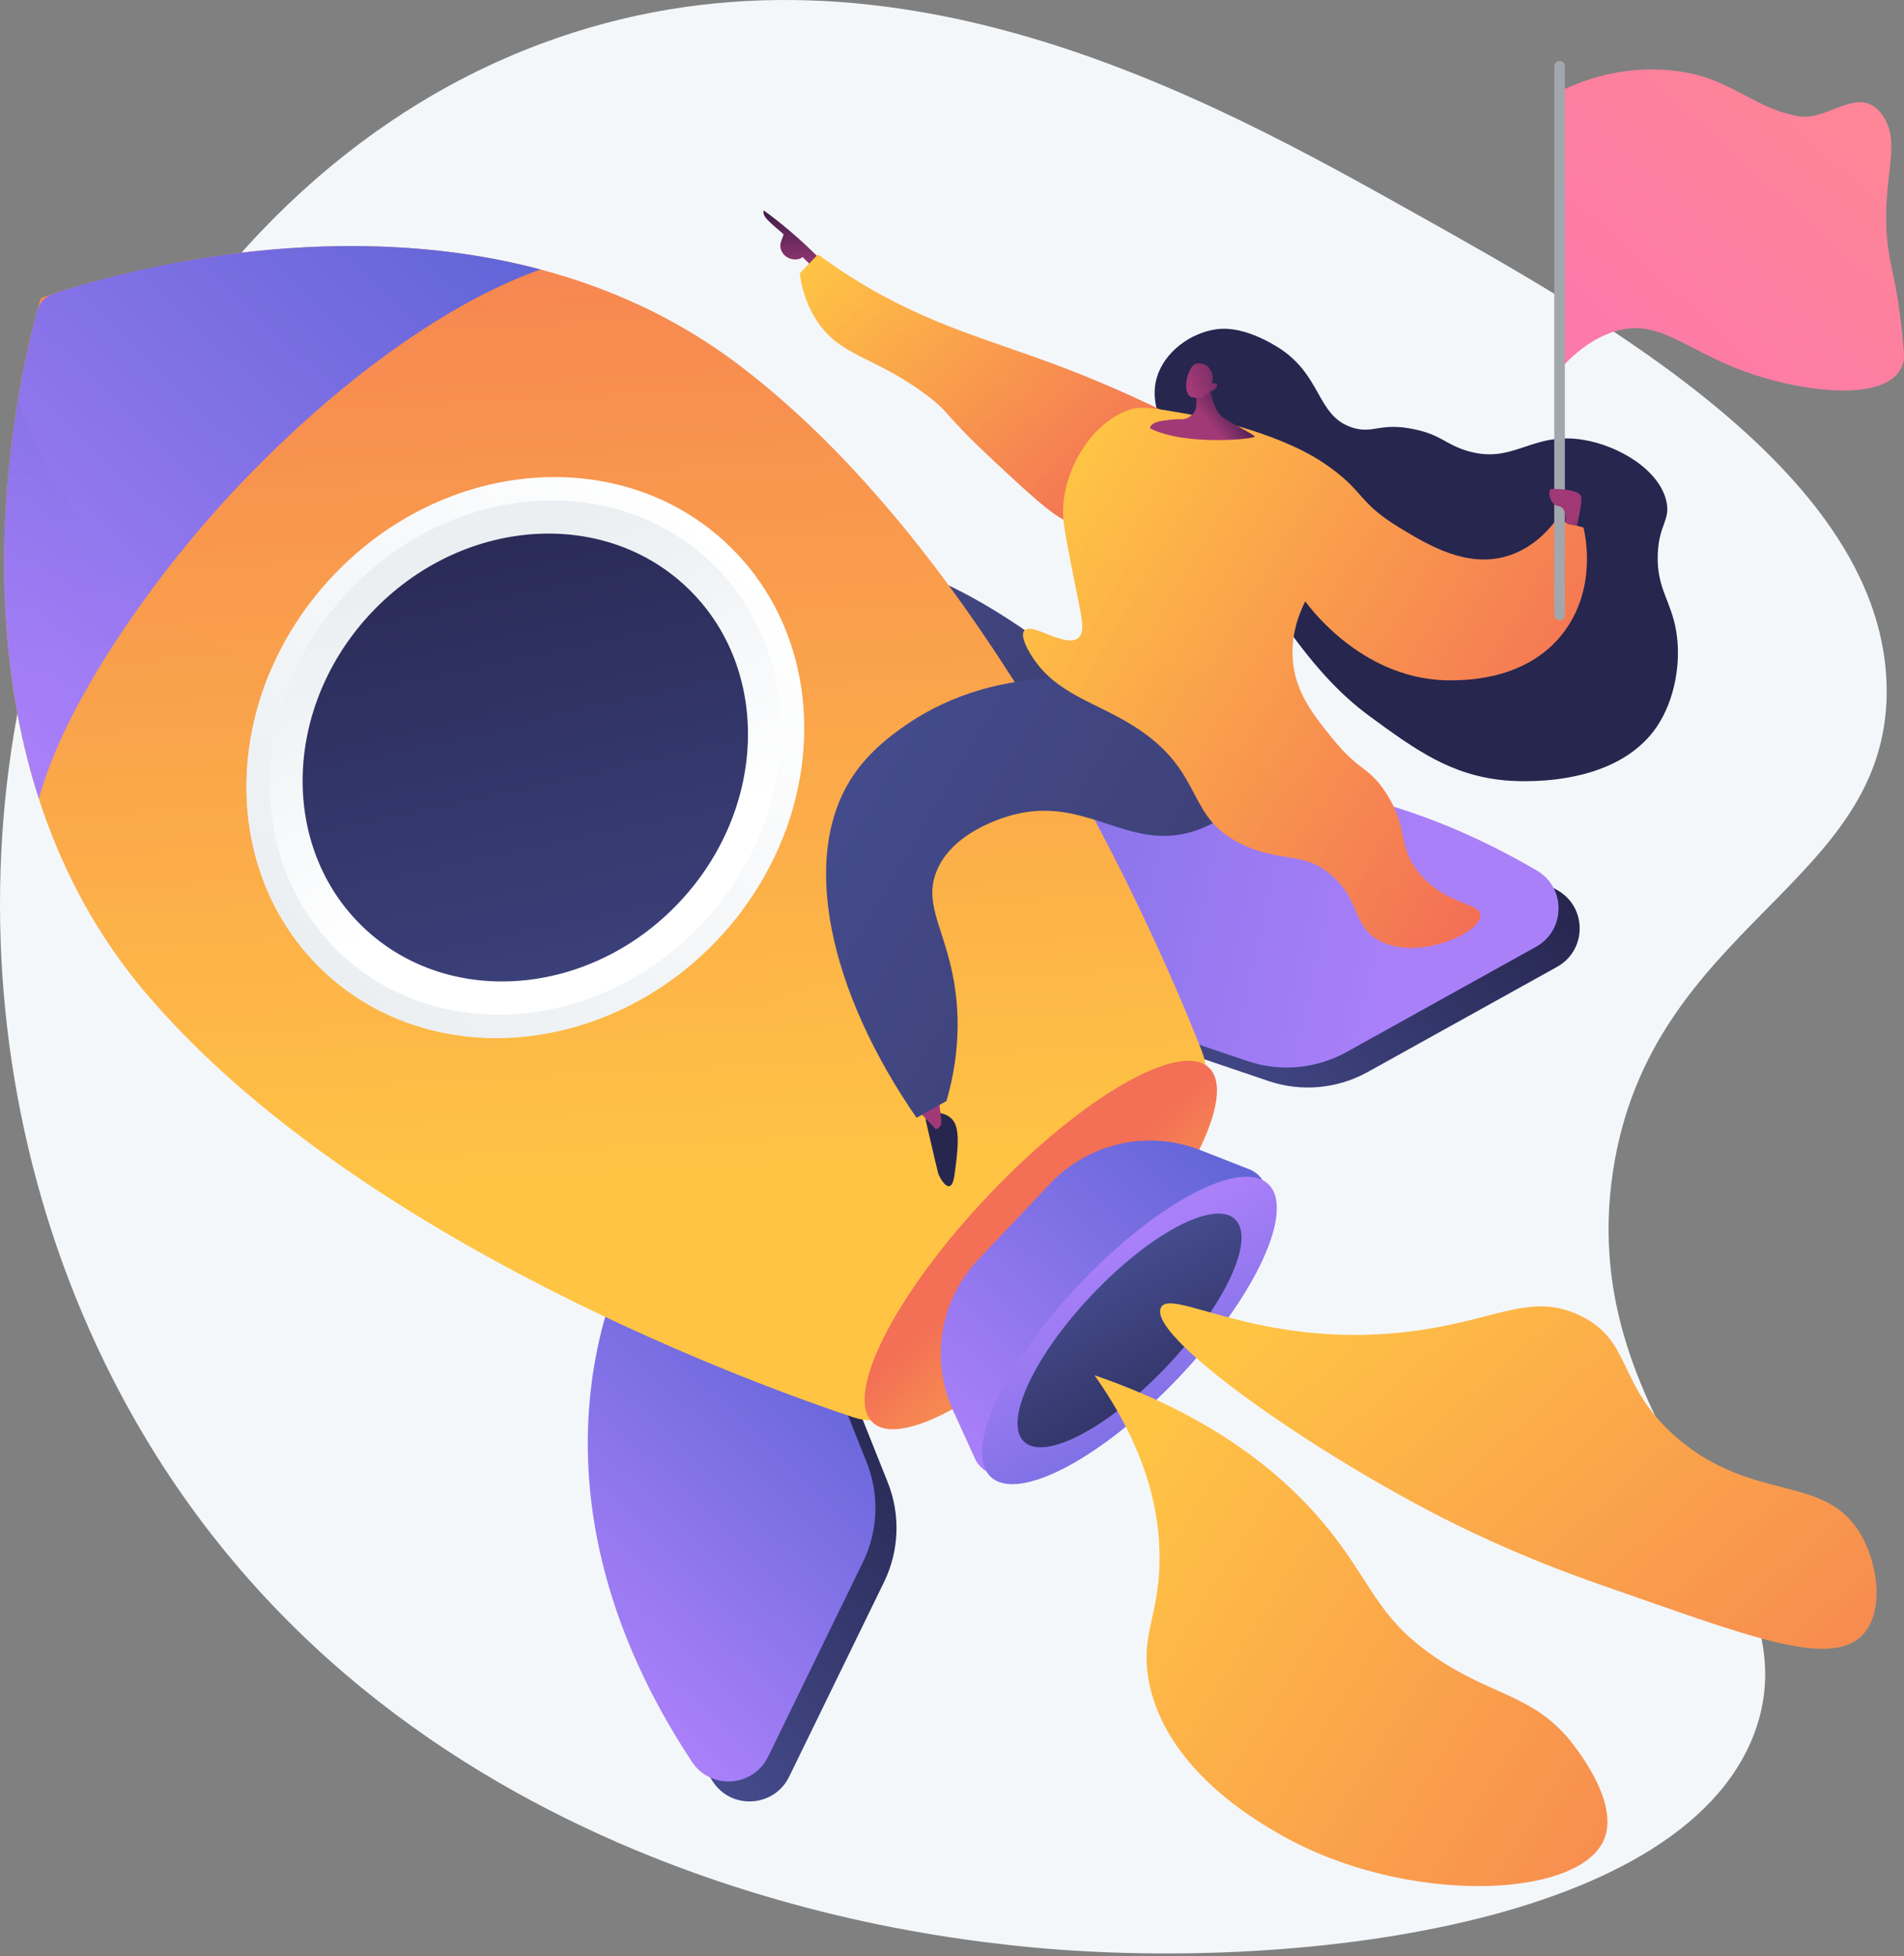 <svg width="292" height="300" viewBox="0 0 292 300" fill="none" xmlns="http://www.w3.org/2000/svg">
<rect x="0" y="0" width="292" height="300" fill="#808080" stroke="none"/>
<path d="M27.411 50.793C33.811 41.988 51.4 18.453 83.121 6.654C135.591 -12.866 185.469 15.057 216.984 32.698C246.186 49.049 289.159 73.111 289.345 105.781C289.51 135.903 253.133 141.632 247.373 179.587C241.231 220.134 278.857 239.375 269.082 265.698C257.686 296.356 194.532 302.766 154.76 298.255C139.482 296.521 55.808 287.034 17.285 211.422C-9.141 159.582 -4.878 95.18 27.411 50.793Z" fill="#F4F7FA"/>
<path d="M123.472 148.95C123.472 148.95 125.681 149.281 125.908 150.354C126.135 151.428 126.362 152.563 125.474 155.495C124.587 158.426 124.69 159.675 123.616 159.871C122.553 160.057 120.458 152.253 123.472 148.95Z" fill="#26264F"/>
<path d="M123.637 145.854C123.658 146.07 124.452 148.475 124.907 149.838C125.092 150.395 124.886 151.004 124.401 151.345C123.688 151.83 122.728 151.686 122.202 151.004C121.314 149.859 120.034 148.135 119.384 146.958L123.637 145.854Z" fill="url(#paint0_linear)"/>
<path d="M173.505 115.071C175.394 111.314 164.969 102.633 163.575 101.477C160.85 99.206 134.517 77.735 119.188 88.222C106.285 97.048 110.703 121.998 111.56 126.88C113.377 137.131 117.526 144.893 120.623 149.672C122.306 148.733 123.988 147.804 125.671 146.865C126.755 141.425 127.415 136.831 127.839 133.476C128.448 128.501 129.005 124.011 129.139 118.086C129.356 108.702 128.262 106.844 129.769 105.678C133.093 103.118 139.988 110.984 154.419 114.875C160.458 116.496 171.781 118.498 173.505 115.071Z" fill="url(#paint1_linear)"/>
<path opacity="0.3" d="M163.575 101.477C162.759 100.795 159.807 98.39 155.688 95.634C154.429 97.389 153.118 98.215 152.014 98.586C146.935 100.32 143.353 94.261 134.434 94.086C132.153 94.044 125.898 93.921 122.739 97.791C118.971 102.426 123.792 107.639 120.612 118.003C118.961 123.381 117.258 123.298 117.031 127.303C116.68 133.631 120.809 136.067 120.561 141.61C120.499 143.076 120.086 144.872 118.961 146.916C119.529 147.907 120.096 148.836 120.623 149.652C122.305 148.712 123.988 147.783 125.671 146.844C126.754 141.404 127.415 136.811 127.838 133.456C128.447 128.48 129.005 123.99 129.139 118.065C129.356 108.682 128.261 106.824 129.769 105.657C133.092 103.097 139.988 110.963 154.419 114.855C160.468 116.485 171.792 118.488 173.515 115.061C175.384 111.314 164.958 102.633 163.575 101.477Z" fill="url(#paint2_linear)"/>
<path d="M101.805 191.344C101.805 191.344 78.517 226.492 109.34 273.222C112.21 277.578 118.734 277.134 121.025 272.448L135.58 242.595C137.913 237.805 138.119 232.262 136.148 227.318L126.011 201.924L101.805 191.344Z" fill="url(#paint3_linear)"/>
<path d="M156.773 133.384C156.773 133.384 190.641 108.269 238.94 136.563C243.44 139.195 243.348 145.74 238.785 148.269L209.748 164.393C205.092 166.973 199.559 167.479 194.522 165.766L168.633 156.991L156.773 133.384Z" fill="url(#paint4_linear)"/>
<path d="M98.574 188.279C98.574 188.279 75.286 223.427 106.109 270.157C108.979 274.514 115.503 274.07 117.794 269.383L132.349 239.531C134.682 234.741 134.888 229.198 132.917 224.253L122.78 198.86L98.574 188.279Z" fill="url(#paint5_linear)"/>
<path d="M153.531 130.318C153.531 130.318 187.4 105.203 235.699 133.497C240.199 136.129 240.106 142.674 235.544 145.203L206.507 161.326C201.851 163.907 196.318 164.413 191.281 162.699L165.392 153.925L153.531 130.318Z" fill="url(#paint6_linear)"/>
<path d="M113.325 55.965C68.763 22.22 6.301 45.632 6.27 45.714C6.188 45.745 -13.879 109.363 22.188 152.067C54.9 190.797 118.528 213.238 130.708 217.275C132.019 217.708 134.125 218.255 134.683 216.996C145.604 192.469 162.522 175.541 184.2 164.805C185.397 164.206 184.705 162.173 184.22 160.934C179.616 149.146 153.82 86.633 113.325 55.965Z" fill="url(#paint7_linear)"/>
<g opacity="0.3">
<path opacity="0.3" d="M96.747 119.004C71.839 100.3 52.68 112.171 28.918 96.16C20.236 90.318 10.224 80.264 2.719 61.508C-0.842 83.123 -2.71 122.576 22.198 152.067C54.91 190.797 118.538 213.238 130.718 217.275C132.029 217.708 134.135 218.255 134.693 216.996C140.205 204.609 147.255 194.152 155.678 185.461C146.791 181.765 140.133 177.172 135.033 172.588C114.491 154.132 119.436 136.057 96.747 119.004Z" fill="url(#paint8_linear)"/>
</g>
<path d="M36.608 74.484C49.904 60.455 66.833 47.056 82.874 41.317C49.78 32.543 16.397 42.277 8.191 45.033C6.973 45.446 6.044 46.427 5.703 47.666C3.391 56.017 -4.568 89.864 5.951 122.442C9.904 107.908 23.313 88.512 36.608 74.484Z" fill="url(#paint9_linear)"/>
<path opacity="0.3" d="M2.719 61.519C2.699 61.622 2.688 61.725 2.668 61.818C2.637 61.993 2.616 62.158 2.585 62.334C2.554 62.51 2.534 62.685 2.503 62.861C2.472 63.026 2.451 63.191 2.42 63.366C2.389 63.552 2.358 63.738 2.338 63.934C2.317 64.099 2.286 64.254 2.265 64.419C2.234 64.615 2.203 64.822 2.183 65.018C2.162 65.173 2.141 65.338 2.121 65.493C2.09 65.71 2.059 65.916 2.038 66.133C2.018 66.288 1.997 66.442 1.976 66.587C1.945 66.814 1.914 67.041 1.883 67.268C1.863 67.413 1.842 67.567 1.832 67.712C1.801 67.95 1.77 68.187 1.749 68.424C1.728 68.569 1.718 68.713 1.698 68.858C1.667 69.106 1.636 69.353 1.615 69.601C1.594 69.746 1.584 69.88 1.563 70.024C1.532 70.282 1.512 70.54 1.481 70.799C1.47 70.933 1.45 71.067 1.439 71.211C1.408 71.48 1.388 71.748 1.357 72.017C1.347 72.151 1.336 72.285 1.316 72.419C1.285 72.698 1.264 72.977 1.243 73.255C1.233 73.379 1.223 73.513 1.212 73.637C1.192 73.926 1.161 74.215 1.14 74.504C1.13 74.628 1.119 74.752 1.109 74.876C1.088 75.175 1.068 75.475 1.037 75.774C1.027 75.898 1.016 76.022 1.006 76.146C0.985 76.455 0.965 76.755 0.944 77.064C0.934 77.188 0.934 77.302 0.923 77.426C0.903 77.746 0.882 78.055 0.872 78.375C0.861 78.489 0.861 78.602 0.851 78.726C0.83 79.046 0.82 79.376 0.799 79.707C0.789 79.82 0.789 79.934 0.789 80.047C0.779 80.378 0.758 80.718 0.748 81.049C0.748 81.162 0.738 81.266 0.738 81.379C0.727 81.72 0.717 82.06 0.707 82.411C0.707 82.515 0.696 82.618 0.696 82.721C0.686 83.072 0.676 83.423 0.676 83.774C0.676 83.877 0.676 83.97 0.676 84.073C0.665 84.434 0.665 84.796 0.665 85.157C0.665 85.25 0.665 85.353 0.665 85.446C0.665 85.807 0.665 86.179 0.665 86.551C0.665 86.644 0.665 86.747 0.665 86.84C0.665 87.211 0.665 87.583 0.676 87.965C0.676 88.058 0.676 88.151 0.676 88.243C0.676 88.626 0.686 89.007 0.696 89.389C0.696 89.482 0.696 89.565 0.707 89.658C0.717 90.05 0.727 90.432 0.738 90.824C0.738 90.907 0.748 90.989 0.748 91.072C0.758 91.464 0.779 91.867 0.789 92.259C0.789 92.342 0.799 92.424 0.799 92.496C0.82 92.899 0.841 93.302 0.861 93.715C0.861 93.787 0.872 93.869 0.872 93.942C0.892 94.355 0.923 94.767 0.944 95.18C0.944 95.252 0.954 95.325 0.954 95.397C0.985 95.82 1.016 96.233 1.047 96.656C1.047 96.718 1.058 96.791 1.068 96.853C1.099 97.276 1.14 97.699 1.171 98.132C1.181 98.195 1.181 98.256 1.192 98.329C1.233 98.762 1.274 99.196 1.316 99.629C1.326 99.691 1.326 99.743 1.336 99.805C1.378 100.249 1.429 100.682 1.481 101.126C1.491 101.178 1.491 101.229 1.501 101.281C1.553 101.725 1.605 102.179 1.667 102.623C1.677 102.674 1.677 102.716 1.687 102.767C1.749 103.222 1.801 103.676 1.863 104.14C1.873 104.182 1.873 104.223 1.883 104.254C1.945 104.718 2.018 105.183 2.09 105.647C2.09 105.678 2.1 105.709 2.1 105.74C2.172 106.215 2.245 106.69 2.327 107.165C2.327 107.185 2.338 107.206 2.338 107.237C2.42 107.722 2.503 108.207 2.585 108.692C2.585 108.703 2.585 108.713 2.596 108.723C3.411 113.276 4.526 117.869 6.002 122.442C8.531 113.152 14.921 101.88 22.673 91.289C15.664 85.116 8.459 75.867 2.719 61.519Z" fill="url(#paint10_linear)"/>
<path d="M111.581 83.464C127.849 98.886 127.147 126.034 110.022 144.099C92.897 162.163 65.821 164.3 49.553 148.878C33.285 133.456 33.986 106.308 51.112 88.244C68.237 70.169 95.313 68.032 111.581 83.464Z" fill="url(#paint11_linear)"/>
<path d="M96.747 119.005C76.422 103.738 59.927 108.837 41.635 102.53C34.637 118.654 37.207 137.142 49.563 148.868C65.831 164.29 92.897 162.153 110.032 144.089C111.436 142.613 112.727 141.075 113.903 139.485C110.29 132.527 105.635 125.694 96.747 119.005Z" fill="url(#paint12_linear)"/>
<path d="M108.989 86.189C123.895 100.331 123.255 125.209 107.565 141.766C91.864 158.323 67.049 160.284 52.143 146.143C37.238 132.001 37.878 107.124 53.568 90.566C69.268 74.009 94.084 72.048 108.989 86.189Z" fill="url(#paint13_linear)"/>
<path d="M105.325 90.05C118.311 102.365 117.753 124.042 104.076 138.462C90.398 152.883 68.783 154.586 55.797 142.271C42.812 129.957 43.369 108.279 57.047 93.859C70.724 79.438 92.339 77.735 105.325 90.05Z" fill="url(#paint14_linear)"/>
<path d="M185.407 163.722C189.846 167.934 181.898 183.521 167.653 198.54C153.407 213.559 138.264 222.323 133.826 218.122C129.387 213.91 137.335 198.323 151.58 183.304C165.825 168.274 180.969 159.51 185.407 163.722Z" fill="url(#paint15_linear)"/>
<path d="M161.109 181.456L150.043 193.131C144.149 199.345 142.621 208.501 146.162 216.294L149.527 223.685C150.765 226.41 154.358 227.009 156.422 224.841L193.129 186.132C195.183 183.964 194.388 180.403 191.612 179.309L184.045 176.346C176.066 173.229 167.003 175.252 161.109 181.456Z" fill="url(#paint16_linear)"/>
<path d="M194.501 181.569C198.692 185.544 192.55 198.808 180.803 211.205C169.046 223.603 156.122 230.436 151.931 226.462C147.74 222.488 153.882 209.224 165.629 196.826C177.397 184.429 190.32 177.595 194.501 181.569Z" fill="url(#paint17_linear)"/>
<path d="M189.402 186.957C192.581 189.972 187.926 200.057 178.986 209.481C170.047 218.906 160.23 224.098 157.051 221.073C153.872 218.059 158.527 207.974 167.466 198.55C176.395 189.125 186.212 183.933 189.402 186.957Z" fill="url(#paint18_linear)"/>
<g opacity="0.3">
<path opacity="0.3" d="M96.747 119.005C79.457 106.02 64.943 107.764 49.738 104.698C43.834 117.705 45.795 132.775 55.808 142.272C68.794 154.587 90.409 152.884 104.086 138.463C106.089 136.357 107.802 134.097 109.237 131.723C106.213 127.428 102.311 123.186 96.747 119.005Z" fill="url(#paint19_linear)"/>
</g>
<path d="M178.037 200.522C175.983 204.681 199.043 221.156 219.544 231.881C223.116 233.75 232.602 238.57 245.846 243.153C267.668 250.71 280.715 256.026 285.701 250.648C288.953 247.128 288.065 239.933 285.381 235.308C279.91 225.884 268.968 230.55 257.283 220.568C247.838 212.506 250.512 205.631 242.274 201.709C234.388 197.951 229.072 202.875 214.816 204.341C192.716 206.601 179.586 197.394 178.037 200.522Z" fill="url(#paint20_linear)"/>
<path d="M167.849 210.885C186.708 217.367 197.113 226.523 203.152 233.78C210.326 242.389 210.945 247.829 219.957 254.033C228.834 260.144 235.492 259.855 241.325 267.586C242.625 269.31 248.334 276.877 245.939 282.213C241.882 291.256 215.394 292.133 196.504 281.408C192.798 279.302 178.43 271.148 176.117 257.398C174.982 250.678 177.624 247.922 177.82 239.788C178.027 231.344 175.467 221.661 167.849 210.885Z" fill="url(#paint21_linear)"/>
<path d="M179.729 67.93C178.449 65.773 176.23 61.912 177.417 57.886C178.553 54.015 182.496 51.073 186.501 50.495C187.482 50.351 190.62 50.041 195.647 53.045C202.852 57.339 201.758 63.739 207.363 65.556C210.645 66.619 211.574 64.699 216.932 65.835C221.009 66.702 221.577 68.043 224.777 69.066C232.054 71.378 234.728 66.175 242.686 67.424C248.395 68.322 254.619 72.193 255.59 77.014C256.157 79.842 254.402 80.441 254.237 84.993C254.041 90.289 256.312 92.074 257.086 96.926C257.85 101.705 256.808 107.3 254.217 111.243C247.775 121.07 232.374 119.821 230.702 119.656C222.527 118.882 217.138 115.032 210.047 109.829C200.343 102.717 193.469 91.125 179.729 67.93Z" fill="#26264F"/>
<path d="M126.807 40.709L123.669 37.674C122.853 36.91 121.986 36.136 121.067 35.361C119.725 34.226 118.404 33.194 117.134 32.265C117.134 32.265 116.866 32.801 117.589 33.586C118.311 34.37 119.725 35.537 120.076 35.836C120.427 36.136 119.178 37.261 119.911 38.603C120.644 39.945 122.43 40.038 123.07 39.418L125.372 41.658L126.807 40.709Z" fill="url(#paint22_linear)"/>
<path d="M125.444 39.026C124.515 39.986 123.586 40.957 122.657 41.917C122.863 43.548 123.4 46.118 124.98 48.719C128.675 54.82 134.053 54.459 142.249 60.693C145.924 63.491 144.489 63.295 152.561 70.809C159.261 77.055 162.667 80.182 165.32 80.471C173.784 81.411 181.454 67.671 182.775 65.235C174.352 60.858 167.168 57.896 162.027 55.976C150.445 51.641 140.856 49.38 128.84 41.401C127.395 40.43 126.229 39.594 125.444 39.026Z" fill="url(#paint23_linear)"/>
<path d="M143.519 170.607C143.56 170.618 143.643 170.628 143.766 170.638C144.303 170.69 145.542 170.835 146.295 172.001C147.214 173.425 146.894 176.512 146.378 180.197C145.862 183.882 144.066 180.527 143.89 179.96C143.725 179.392 141.939 171.65 141.939 171.65L143.519 170.607Z" fill="#26264F"/>
<path d="M140.525 169.988L143.498 173.157C143.498 173.157 144.509 173.075 144.344 171.712L143.931 168.285L140.525 169.988Z" fill="url(#paint24_linear)"/>
<path opacity="0.3" d="M160.138 67.269C159.446 65.978 157.794 62.169 153.944 60.445C150.878 59.072 149.485 60.394 146.285 59.165C142.352 57.648 142.672 54.954 138.233 51.103C133.103 46.665 130.14 48.048 127.374 44.507C126.466 43.341 125.609 41.658 125.258 39.212C124.391 40.11 123.513 41.018 122.646 41.916C122.853 43.547 123.39 46.118 124.969 48.719C128.664 54.82 134.042 54.458 142.238 60.693C145.913 63.49 144.478 63.294 152.551 70.809C159.25 77.054 162.656 80.182 165.309 80.471C168.767 80.853 172.091 78.788 174.909 76.043C165.619 73.514 161.727 70.231 160.138 67.269Z" fill="url(#paint25_linear)"/>
<path d="M177.666 105.689C172.432 104.399 153.965 100.538 138.533 111.459C136.778 112.698 133.372 115.155 130.812 118.974C122.533 131.341 127.189 152.068 140.567 171.413C142.094 170.556 143.622 169.699 145.15 168.842C146.275 164.951 147.421 159.118 146.564 152.275C145.408 143.057 141.537 139.134 143.56 133.787C145.893 127.624 153.872 125.343 155.38 124.951C166.518 122.019 172.856 130.463 182.765 127.563C187.906 126.055 191.426 122.267 193.707 119.005C188.35 114.566 183.013 110.128 177.666 105.689Z" fill="url(#paint26_linear)"/>
<path d="M238.712 79.656C237.463 81.339 234.976 84.146 231.063 85.292C224.942 87.088 219.182 83.692 214.609 80.905C207.982 76.869 209.376 75.29 203.017 71.006C195.606 66.01 183.208 63.677 181.701 63.408C177.335 62.645 175.115 62.273 173.526 62.737C167.58 64.492 163.069 71.894 163.028 78.5C163.017 80.358 163.73 83.909 165.164 91.011C165.918 94.748 166.455 96.936 165.35 97.834C163.389 99.424 158.269 95.367 157.103 96.688C156.39 97.504 157.712 99.744 157.959 100.146C161.841 106.711 168.395 107.558 174.857 111.976C184.994 118.902 181.722 125.591 191.002 129.71C196.855 132.301 200.117 130.515 204.4 134.376C208.643 138.216 207.476 141.829 211.255 144.069C217.066 147.516 227.027 143.191 227.048 140.394C227.069 138.371 221.845 138.876 217.737 133.983C214.165 129.741 216.209 127.109 212.473 121.462C209.799 117.426 208.519 118.417 204.256 113.132C201.5 109.705 198.826 106.402 198.31 101.643C197.856 97.493 199.239 94.077 200.178 92.208C201.18 93.581 209.427 104.482 222.651 104.327C225.231 104.296 234.718 104.182 240.127 96.523C244.772 89.937 243.182 82.35 242.852 80.905C241.469 80.513 240.085 80.09 238.712 79.656Z" fill="url(#paint27_linear)"/>
<path d="M185.356 58.36C185.356 58.36 185.924 63.016 187.637 64.079C189.351 65.153 192.117 66.546 192.427 66.928C192.726 67.31 181.795 68.445 176.386 65.689C176.386 65.689 176.21 64.802 178.45 64.492C179.049 64.409 180.412 64.244 180.959 64.296C182.321 64.409 183.498 63.336 183.488 61.973L183.477 59.403L185.356 58.36Z" fill="url(#paint28_linear)"/>
<path opacity="0.3" d="M214.475 141.652C213.526 139.918 214.124 138.329 212.297 135.5C210.284 132.383 208.158 132.135 204.979 128.636C202.728 126.158 203.12 125.539 201.231 123.185C196.122 116.806 191.394 118.995 187.544 113.73C184.168 109.116 186.336 105.42 182.723 103.005C179.389 100.765 175.91 102.829 174.372 100.641C172.721 98.298 176.354 95.439 175.466 91.31C174.393 86.355 168.22 86.221 165.309 81.379C164.205 79.532 163.43 76.755 164.236 72.43C163.472 74.412 163.038 76.507 163.028 78.53C163.017 80.388 163.73 83.939 165.165 91.041C165.918 94.778 166.455 96.966 165.35 97.864C163.389 99.454 158.269 95.397 157.103 96.719C156.39 97.534 157.712 99.774 157.959 100.177C161.841 106.742 168.396 107.588 174.857 112.006C184.994 118.933 181.722 125.622 191.002 129.74C196.855 132.331 200.117 130.545 204.4 134.406C208.643 138.246 207.477 141.859 211.255 144.099C213.804 145.616 217.159 145.627 220.111 144.935C216.818 144.264 215.218 143.015 214.475 141.652Z" fill="url(#paint29_linear)"/>
<path d="M185.604 60.001C185.604 60.001 184.479 61.529 182.724 60.889C181.155 60.311 182.105 56.254 183.354 55.8C183.767 55.645 184.53 55.718 185.047 56.038C185.408 56.265 186.358 57.452 185.8 58.794C186.192 58.68 186.543 58.783 186.636 58.979C186.75 59.227 186.409 59.568 186.337 59.64C186.068 59.908 185.759 59.981 185.604 60.001Z" fill="url(#paint30_linear)"/>
<path d="M239.146 14.046C249.108 9.102 258.604 10.444 263.353 12.539C268.958 15.017 270.816 16.885 275.781 17.814C280.189 18.65 284.772 13.231 288.209 17.06C288.436 17.319 288.725 17.639 289.045 18.196C291.513 22.449 288.602 27.6 289.407 36.58C289.82 41.174 290.811 42.454 291.74 51.29C292.091 54.645 292.018 55.14 291.915 55.532C290.408 61.499 278.455 60.363 270.042 57.793C258.439 54.242 254.713 48.296 247.095 51.001C243.585 52.25 240.912 54.748 239.208 56.658C239.983 42.526 238.362 28.198 239.146 14.046Z" fill="url(#paint31_linear)"/>
<path d="M239.178 95.108C238.724 95.108 238.362 94.737 238.362 94.293V10.164C238.362 9.71 238.734 9.349 239.178 9.349C239.632 9.349 239.993 9.72 239.993 10.164V94.293C239.993 94.737 239.632 95.108 239.178 95.108Z" fill="#A2A7AE"/>
<path d="M241.83 80.626C241.83 80.626 242.532 77.778 242.532 76.374C242.532 74.97 238.661 74.97 237.959 74.97C237.257 74.97 237.608 77.437 239.012 77.612C240.034 77.736 240.127 79.078 240.106 79.821C240.096 80.1 240.292 80.337 240.561 80.389L241.83 80.626Z" fill="url(#paint32_linear)"/>
<defs>
<linearGradient id="paint0_linear" x1="124.856" y1="143.275" x2="120.704" y2="151.748" gradientUnits="userSpaceOnUse">
<stop stop-color="#311944"/>
<stop offset="1" stop-color="#A03976"/>
</linearGradient>
<linearGradient id="paint1_linear" x1="125.069" y1="76.218" x2="139.768" y2="114.228" gradientUnits="userSpaceOnUse">
<stop stop-color="#444B8C"/>
<stop offset="0.996" stop-color="#3E4177"/>
</linearGradient>
<linearGradient id="paint2_linear" x1="125.435" y1="76.076" x2="140.134" y2="114.086" gradientUnits="userSpaceOnUse">
<stop stop-color="#444B8C"/>
<stop offset="0.996" stop-color="#3E4177"/>
</linearGradient>
<linearGradient id="paint3_linear" x1="89.789" y1="254.938" x2="133.403" y2="208.947" gradientUnits="userSpaceOnUse">
<stop stop-color="#444B8C"/>
<stop offset="0.996" stop-color="#26264F"/>
</linearGradient>
<linearGradient id="paint4_linear" x1="176.021" y1="164.003" x2="219.636" y2="118.011" gradientUnits="userSpaceOnUse">
<stop stop-color="#444B8C"/>
<stop offset="0.996" stop-color="#26264F"/>
</linearGradient>
<linearGradient id="paint5_linear" x1="86.553" y1="251.871" x2="130.167" y2="205.88" gradientUnits="userSpaceOnUse">
<stop stop-color="#AA80F9"/>
<stop offset="0.996" stop-color="#6165D7"/>
</linearGradient>
<linearGradient id="paint6_linear" x1="216.589" y1="146.271" x2="94.856" y2="119.033" gradientUnits="userSpaceOnUse">
<stop stop-color="#AA80F9"/>
<stop offset="0.996" stop-color="#6165D7"/>
</linearGradient>
<linearGradient id="paint7_linear" x1="95.604" y1="181.374" x2="85.369" y2="-14.981" gradientUnits="userSpaceOnUse">
<stop stop-color="#FFC444"/>
<stop offset="0.996" stop-color="#F36F56"/>
</linearGradient>
<linearGradient id="paint8_linear" x1="80.47" y1="182.163" x2="70.235" y2="-14.191" gradientUnits="userSpaceOnUse">
<stop stop-color="#FFC444"/>
<stop offset="0.996" stop-color="#F36F56"/>
</linearGradient>
<linearGradient id="paint9_linear" x1="-12.948" y1="104.522" x2="63.981" y2="23.401" gradientUnits="userSpaceOnUse">
<stop stop-color="#AA80F9"/>
<stop offset="0.996" stop-color="#6165D7"/>
</linearGradient>
<linearGradient id="paint10_linear" x1="12.521" y1="107.725" x2="8.686" y2="34.159" gradientUnits="userSpaceOnUse">
<stop stop-color="#AA80F9"/>
<stop offset="0.996" stop-color="#6165D7"/>
</linearGradient>
<linearGradient id="paint11_linear" x1="49.554" y1="148.868" x2="111.579" y2="83.462" gradientUnits="userSpaceOnUse">
<stop offset="0.004" stop-color="#EBEFF2"/>
<stop offset="1" stop-color="white"/>
</linearGradient>
<linearGradient id="paint12_linear" x1="50.626" y1="149.885" x2="112.652" y2="84.478" gradientUnits="userSpaceOnUse">
<stop offset="0.004" stop-color="#EBEFF2"/>
<stop offset="1" stop-color="white"/>
</linearGradient>
<linearGradient id="paint13_linear" x1="69.301" y1="86.177" x2="87.117" y2="133.605" gradientUnits="userSpaceOnUse">
<stop offset="0.004" stop-color="#EBEFF2"/>
<stop offset="1" stop-color="white"/>
</linearGradient>
<linearGradient id="paint14_linear" x1="95.123" y1="184.076" x2="70.238" y2="67.983" gradientUnits="userSpaceOnUse">
<stop stop-color="#444B8C"/>
<stop offset="0.996" stop-color="#26264F"/>
</linearGradient>
<linearGradient id="paint15_linear" x1="182.294" y1="215.986" x2="157.822" y2="188.938" gradientUnits="userSpaceOnUse">
<stop stop-color="#FFC444"/>
<stop offset="0.996" stop-color="#F36F56"/>
</linearGradient>
<linearGradient id="paint16_linear" x1="143.915" y1="218.808" x2="186.429" y2="173.977" gradientUnits="userSpaceOnUse">
<stop stop-color="#AA80F9"/>
<stop offset="0.996" stop-color="#6165D7"/>
</linearGradient>
<linearGradient id="paint17_linear" x1="167.093" y1="192.555" x2="189.806" y2="235.028" gradientUnits="userSpaceOnUse">
<stop stop-color="#AA80F9"/>
<stop offset="0.996" stop-color="#6165D7"/>
</linearGradient>
<linearGradient id="paint18_linear" x1="168.563" y1="195.305" x2="185.826" y2="227.584" gradientUnits="userSpaceOnUse">
<stop stop-color="#444B8C"/>
<stop offset="0.996" stop-color="#26264F"/>
</linearGradient>
<linearGradient id="paint19_linear" x1="90.177" y1="185.136" x2="65.293" y2="69.046" gradientUnits="userSpaceOnUse">
<stop stop-color="#444B8C"/>
<stop offset="0.996" stop-color="#26264F"/>
</linearGradient>
<linearGradient id="paint20_linear" x1="206.591" y1="190.47" x2="304.542" y2="300.758" gradientUnits="userSpaceOnUse">
<stop stop-color="#FFC444"/>
<stop offset="0.996" stop-color="#F36F56"/>
</linearGradient>
<linearGradient id="paint21_linear" x1="166.268" y1="234.71" x2="291.255" y2="313.044" gradientUnits="userSpaceOnUse">
<stop stop-color="#FFC444"/>
<stop offset="0.996" stop-color="#F36F56"/>
</linearGradient>
<linearGradient id="paint22_linear" x1="121.183" y1="30.587" x2="122.652" y2="42.154" gradientUnits="userSpaceOnUse">
<stop stop-color="#311944"/>
<stop offset="1" stop-color="#A03976"/>
</linearGradient>
<linearGradient id="paint23_linear" x1="130.044" y1="34.271" x2="174.126" y2="76.875" gradientUnits="userSpaceOnUse">
<stop stop-color="#FFC444"/>
<stop offset="0.996" stop-color="#F36F56"/>
</linearGradient>
<linearGradient id="paint24_linear" x1="156.229" y1="156.331" x2="145.965" y2="167.452" gradientUnits="userSpaceOnUse">
<stop stop-color="#311944"/>
<stop offset="1" stop-color="#A03976"/>
</linearGradient>
<linearGradient id="paint25_linear" x1="125.446" y1="39.028" x2="169.518" y2="81.623" gradientUnits="userSpaceOnUse">
<stop stop-color="#FFC444"/>
<stop offset="0.996" stop-color="#F36F56"/>
</linearGradient>
<linearGradient id="paint26_linear" x1="129.512" y1="121.112" x2="176.236" y2="148.643" gradientUnits="userSpaceOnUse">
<stop stop-color="#444B8C"/>
<stop offset="0.996" stop-color="#3E4177"/>
</linearGradient>
<linearGradient id="paint27_linear" x1="162.652" y1="74.576" x2="239.408" y2="119.801" gradientUnits="userSpaceOnUse">
<stop stop-color="#FFC444"/>
<stop offset="0.996" stop-color="#F36F56"/>
</linearGradient>
<linearGradient id="paint28_linear" x1="190.274" y1="61.292" x2="185.624" y2="65.049" gradientUnits="userSpaceOnUse">
<stop stop-color="#311944"/>
<stop offset="1" stop-color="#A03976"/>
</linearGradient>
<linearGradient id="paint29_linear" x1="154.387" y1="88.603" x2="231.143" y2="133.828" gradientUnits="userSpaceOnUse">
<stop stop-color="#FFC444"/>
<stop offset="0.996" stop-color="#F36F56"/>
</linearGradient>
<linearGradient id="paint30_linear" x1="193.254" y1="54.825" x2="182.676" y2="58.801" gradientUnits="userSpaceOnUse">
<stop stop-color="#311944"/>
<stop offset="1" stop-color="#A03976"/>
</linearGradient>
<linearGradient id="paint31_linear" x1="314.63" y1="-19.209" x2="216.68" y2="89.29" gradientUnits="userSpaceOnUse">
<stop stop-color="#FF9085"/>
<stop offset="1" stop-color="#FB6FBB"/>
</linearGradient>
<linearGradient id="paint32_linear" x1="241.745" y1="84.945" x2="240.807" y2="79.98" gradientUnits="userSpaceOnUse">
<stop stop-color="#311944"/>
<stop offset="1" stop-color="#A03976"/>
</linearGradient>
</defs>
</svg>
